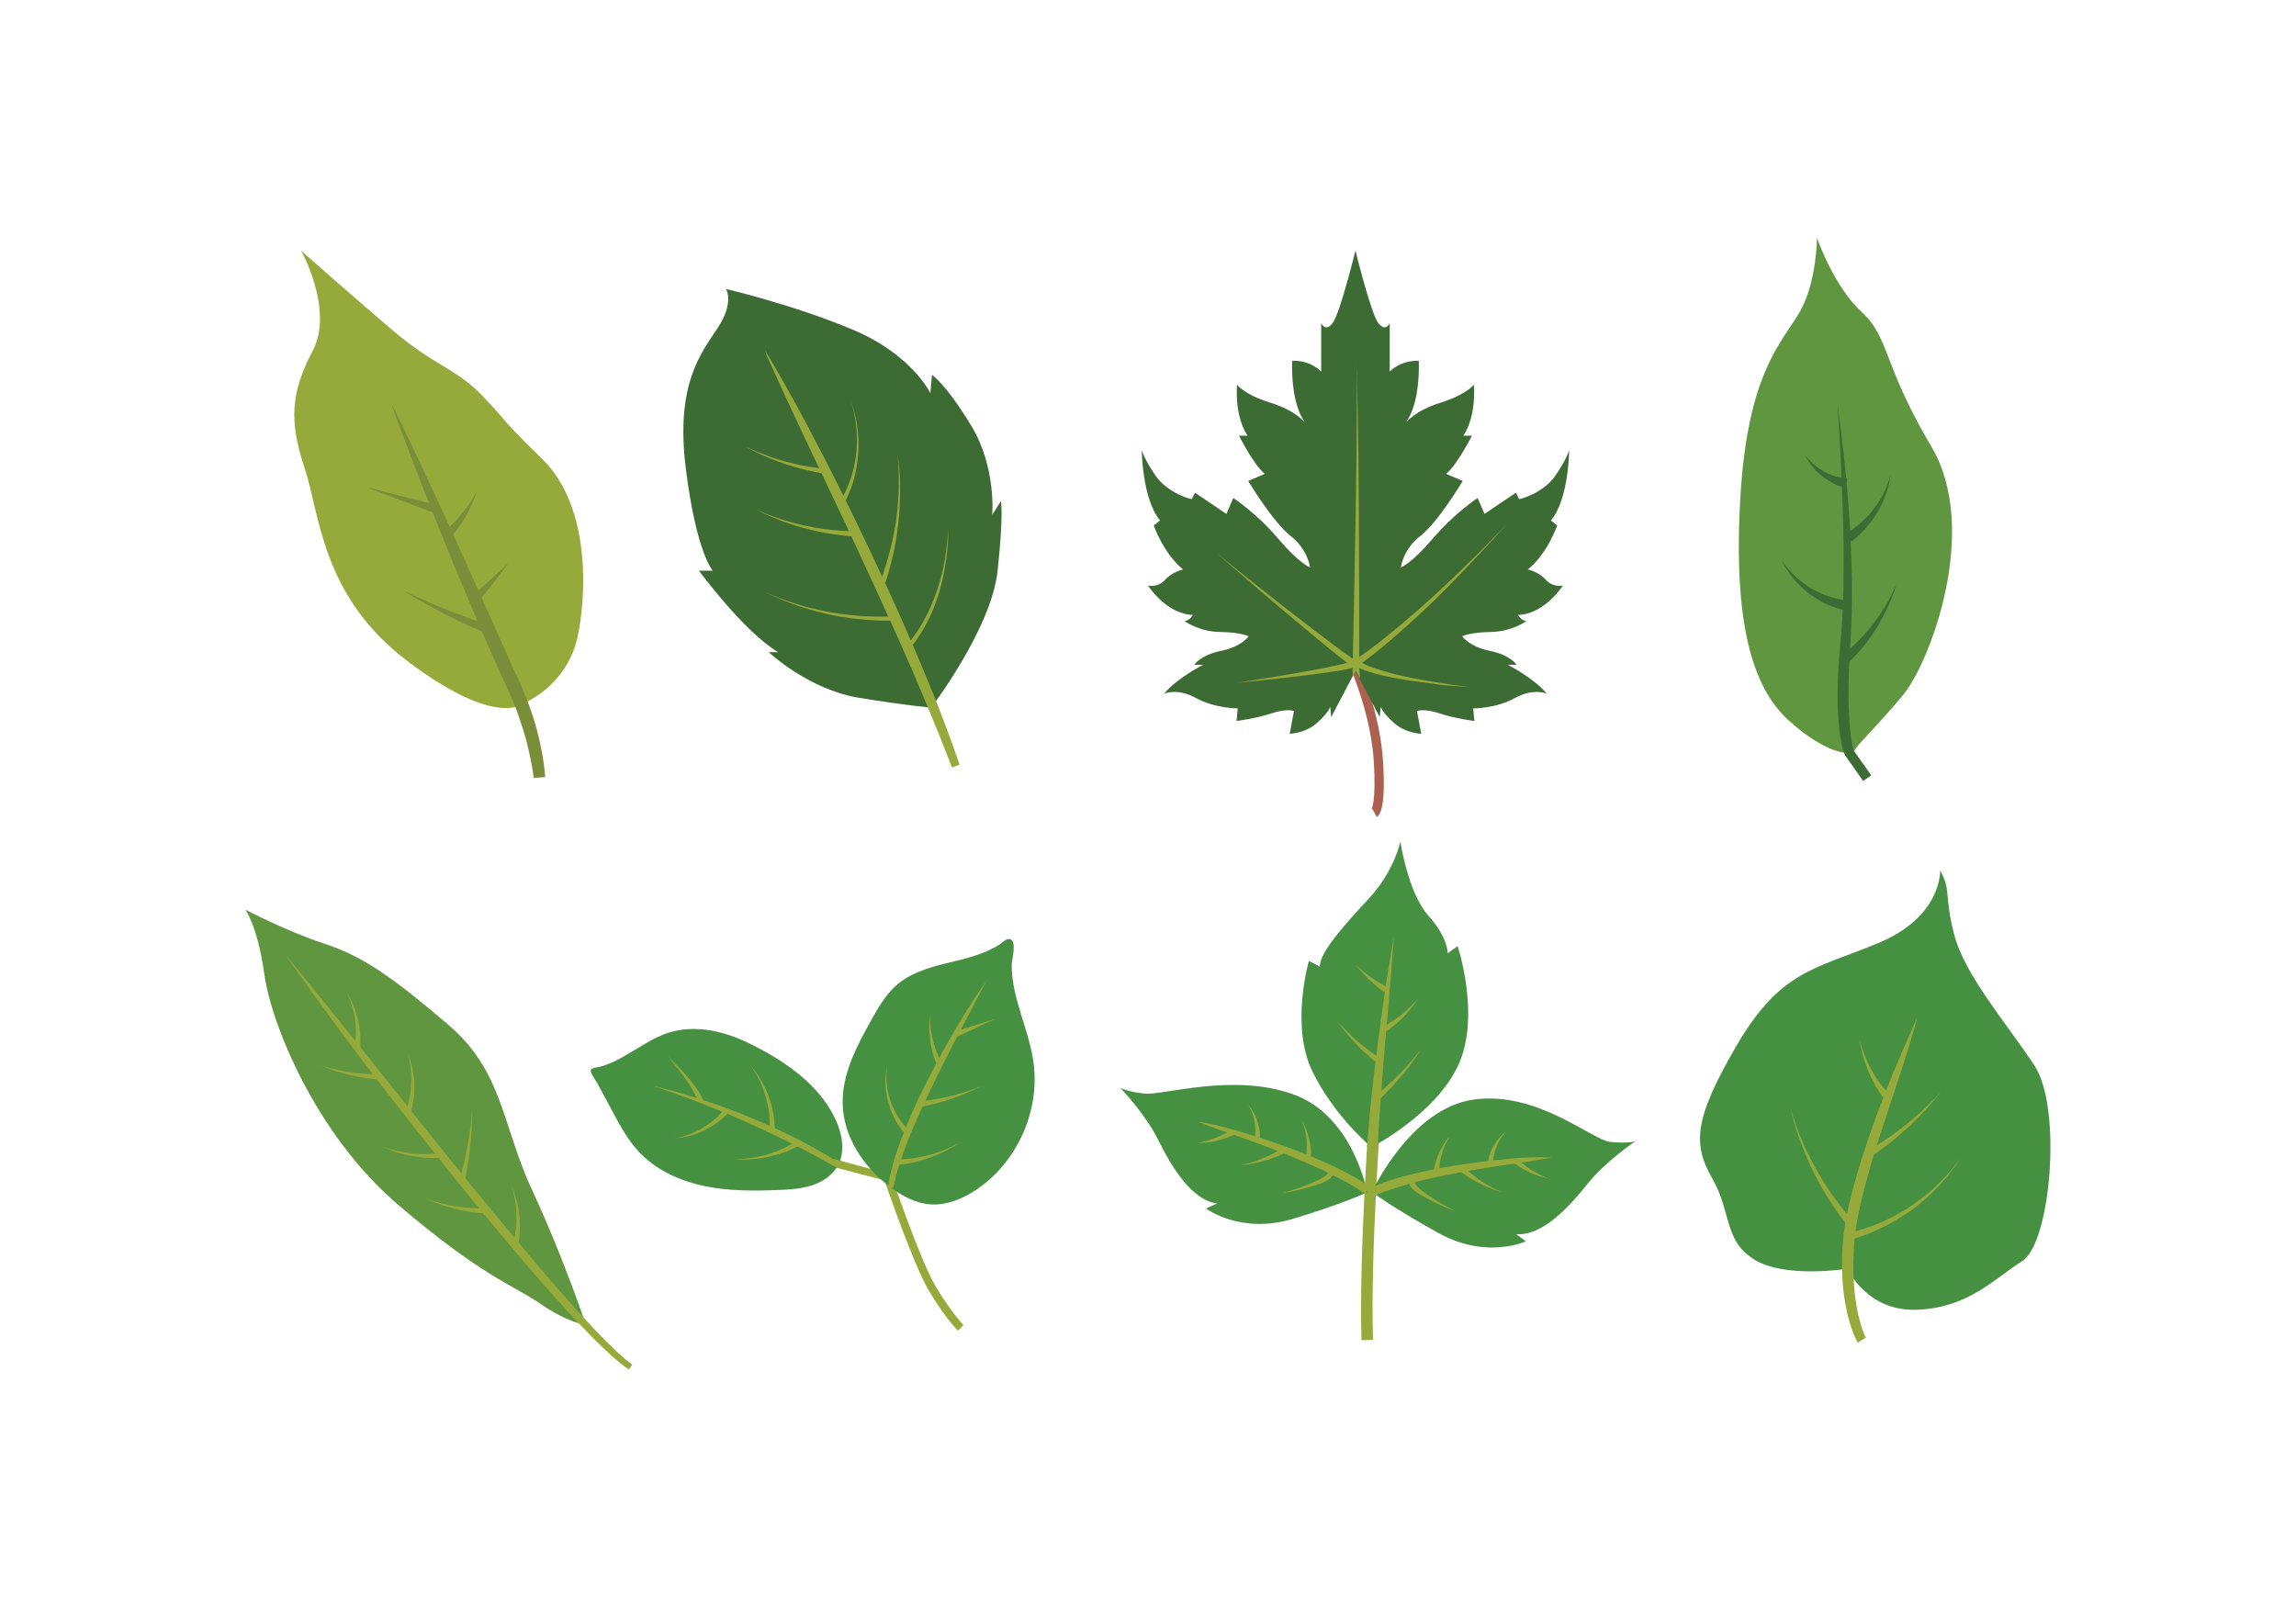 <?xml version="1.0" encoding="utf-8"?>
<!-- Generator: Adobe Illustrator 19.0.0, SVG Export Plug-In . SVG Version: 6.00 Build 0)  -->
<svg version="1.1" id="Layer_1" xmlns="http://www.w3.org/2000/svg" xmlns:xlink="http://www.w3.org/1999/xlink" x="0px" y="0px"
	 width="1400px" height="980px" viewBox="0 0 1400 980" enable-background="new 0 0 1400 980" xml:space="preserve">
<g id="XMLID_19_">
	<g id="XMLID_14_">
		<path id="XMLID_22_" fill="#AC6050" d="M839.5,498.2l-2.7-4.9c-0.4,0.2-0.6,0.4-0.6,0.4c0.1-0.2,3-4.4,1.5-29.3
			c-1.8-28.3-13.5-55-13.6-55.3l5.1-2.3c0.5,1.1,12.2,27.9,14.1,57.2C844.2,478.2,844.3,495.6,839.5,498.2z"/>
	</g>
	<path id="XMLID_21_" fill="#3C6C34" d="M942.6,353.6c-4.3-4.9-11-6.3-11-6.3c12-9.7,17.9-26.8,17.9-26.8l-3.8-3.1
		c11-13.2,11.1-43,11.1-43s-1.2,5.2-8.5,15.8c-7.3,10.6-22.1,14.6-22.1,14.1c0-0.5-1.9-3.8-1.9-3.8c-5.2,3.5-19.1,12.9-19.1,12.9
		l-4.2-9.7c0,0-13.9,9-27.3,24.7S854.2,346,854.2,346s1.2-11,12-19.3c10.8-8.3,25.7-33.4,25.7-33.4l-10.1-4.3
		c6.8-5.6,15.7-23.3,15.7-23.3h-5.2c8.3-12.7,6.4-31.1,6.4-31.1s-4.2,5.9-20.4,11c-15.1,4.7-20.8,11.7-21.5,12.6
		c9.7-12.2,8.3-38.2,8.3-38.2c-11.5-0.3-17.7,6.6-17.7,6.6v-29.6c0,0-2.4,5.9-7,0c-4.5-5.9-13.9-44.2-13.9-44.2s-9.4,38.3-13.9,44.2
		c-4.5,5.9-7,0-7,0v29.6c0,0-6.3-7-17.7-6.6c0,0-1.4,26,8.3,38.2c-0.7-0.9-6.4-7.9-21.5-12.6c-16.2-5-20.4-11-20.4-11
		s-1.9,18.4,6.4,31.1h-5.2c0,0,8.9,17.7,15.7,23.3l-10.1,4.3c0,0,15,25,25.7,33.4c10.8,8.4,12,19.3,12,19.3s-6.1-1.9-19.5-17.6
		c-13.4-15.7-27.3-24.7-27.3-24.7l-4.2,9.7c0,0-13.9-9.4-19.1-12.9c0,0-1.9,3.3-1.9,3.8c0,0.5-14.8-3.5-22.1-14.1
		c-7.3-10.6-8.5-15.8-8.5-15.8s0.2,29.7,11.1,43l-3.8,3.1c0,0,5.9,17,17.9,26.8c0,0-6.6,1.4-11,6.3c-4.3,4.9-10.4,3.5-10.4,3.5
		s11.1,17.4,27.3,17.9c0,0-1.6,3.3-5,3.8c0,0,8.9,6.5,21.6,6.6c12.7,0.2,17.5,2.6,17.5,2.6s-4.1,6.3-16.8,8.9
		c-12.7,2.6-16.4,8.5-16.4,8.5h5.4c0,0-16.5,8.5-23.8,17.7c0,0,7.8-3.8,19.5,2.6c11.7,6.4,25.4,6.3,25.4,6.3l-0.7,7.7
		c0,0,12.2-1.6,21.4-4.7c9.2-3.1,13.6-1.4,13.6-1.4l-2.6,13.9c0,0,9.6-0.3,16.6-6.6c7.1-6.3,8.1-9.9,8.1-9.9l0.6,6.3l14.8-28.1
		l14.8,28.1l0.6-6.3c0,0,1,3.6,8.1,9.9c7.1,6.3,16.6,6.6,16.6,6.6l-2.6-13.9c0,0,4.3-1.7,13.6,1.4c9.2,3.1,21.4,4.7,21.4,4.7
		l-0.7-7.7c0,0,13.7,0.2,25.4-6.3c11.7-6.4,19.5-2.6,19.5-2.6c-7.3-9.2-23.8-17.7-23.8-17.7h5.4c0,0-3.7-5.9-16.4-8.5
		c-12.7-2.6-16.8-8.9-16.8-8.9s4.8-2.4,17.5-2.6c12.7-0.2,21.6-6.6,21.6-6.6c-3.5-0.5-5-3.8-5-3.8c16.2-0.5,27.3-17.9,27.3-17.9
		S947,358.5,942.6,353.6z"/>
	<path id="XMLID_23_" fill="#95AA3B" d="M884.8,418.2c6.8,0.6,11.3,0.8,11.3,0.8s-4.5-0.5-11.2-1.5c-3.4-0.5-7.3-1.1-11.5-1.8
		c-4.2-0.7-8.6-1.5-13.1-2.4c-2.2-0.5-4.4-0.9-6.6-1.4c-2.2-0.5-4.3-1-6.3-1.6c-2-0.6-4-1.1-5.8-1.7c-1.8-0.6-3.6-1.1-5.1-1.7
		c-1.6-0.6-3-1.1-4.1-1.7c-0.6-0.3-1.1-0.5-1.6-0.8c-0.1-0.1-0.2-0.1-0.3-0.1c0.3-0.2,0.5-0.4,0.8-0.6c1.4-1.1,3.1-2.3,5-3.8
		c1.9-1.5,4.1-3.3,6.4-5.1c2.3-1.9,4.8-4,7.4-6.3c2.6-2.2,5.3-4.7,8.1-7.1c2.8-2.5,5.6-5.2,8.5-7.8c2.8-2.7,5.7-5.5,8.6-8.2
		c2.8-2.8,5.7-5.6,8.4-8.4c2.8-2.8,5.5-5.5,8-8.2c2.6-2.7,5.1-5.3,7.4-7.8c2.3-2.5,4.5-4.8,6.6-7c8.1-8.7,13.3-14.7,13.3-14.7
		s-5.4,5.8-13.8,14.3c-2.1,2.1-4.4,4.4-6.8,6.8c-2.4,2.4-5,4.9-7.7,7.5c-2.7,2.6-5.5,5.2-8.3,7.9c-2.8,2.7-5.8,5.4-8.7,8.1
		c-3,2.7-5.9,5.3-8.8,7.9c-3,2.5-5.8,5.1-8.7,7.5c-2.9,2.4-5.6,4.7-8.2,6.8c-2.7,2.1-5.2,4.1-7.5,6c-2.4,1.8-4.5,3.4-6.4,4.8
		c-1.9,1.5-3.7,2.6-5.1,3.6c-0.1,0.1-0.2,0.1-0.2,0.2c0-15.9,0-51.4-0.2-86.9c-0.1-23.9-0.4-47.8-0.8-65.8c-0.2-9-0.4-16.4-0.6-21.7
		c-0.1-2.6-0.3-4.7-0.3-6.1c-0.1-1.4-0.1-2.1-0.1-2.1s0,0.7,0.1,2.1c0,1.4,0.2,3.5,0.2,6.1c0.1,5.2,0.2,12.7,0.2,21.7
		c0,17.9-0.3,41.8-0.7,65.7c-0.6,36.4-1.4,72.7-1.7,88c-0.3-0.2-0.6-0.4-0.9-0.6c-2.4-1.6-5.9-4.1-10-7.2
		c-8.2-6.1-19-14.4-29.8-22.8c-10.8-8.4-21.4-16.9-29.4-23.3c-4-3.2-7.3-5.9-9.6-7.8c-1.1-1-2-1.7-2.7-2.2c-0.3-0.3-0.5-0.5-0.7-0.6
		c-0.1-0.2-0.2-0.2-0.2-0.2s0.1,0.1,0.2,0.2c0.1,0.1,0.4,0.4,0.7,0.6c0.6,0.5,1.5,1.3,2.6,2.3c2.2,2,5.5,4.8,9.3,8.1
		c7.7,6.7,18.1,15.6,28.5,24.4c10.4,8.8,20.9,17.5,28.9,24c4,3.2,7.3,5.8,9.7,7.6c-1.7,0.5-3.8,1-6.2,1.5
		c-6.7,1.5-15.8,3.2-24.9,4.8c-18.2,3.2-36.5,5.9-36.5,5.9s18.4-1.7,36.8-3.9c9.2-1.1,18.4-2.3,25.3-3.4c3.5-0.6,6.3-1.1,8.4-1.7
		c0.1,0,0.2-0.1,0.3-0.1c0,0.6,0.1,3,0.1,5.3l1.9-3.6l2.6,4.8c-0.2-2.8-0.5-5.8-0.5-6.4c0.1,0,0.1,0.1,0.2,0.1
		c0.6,0.2,1.2,0.5,1.9,0.8c1.4,0.6,2.9,1.1,4.6,1.6c1.7,0.6,3.5,1,5.4,1.5c1.9,0.5,3.9,0.9,6,1.4c2.1,0.5,4.3,0.8,6.5,1.2
		c2.2,0.4,4.5,0.7,6.7,1.1c4.5,0.7,9,1.2,13.3,1.7C877.5,417.6,881.5,418,884.8,418.2z"/>
</g>
<g id="XMLID_18_">
	<path id="XMLID_4_" fill="#95AA3B" d="M318.8,429.1c0,0,27.6-10.4,33.8-42.6c6.2-32.3,4.7-80.5-21.8-106.4
		c-26.6-25.9-19.8-21.1-36.5-38.6c-16.7-17.4-28.7-17.6-56-41c-27.3-23.4-54.7-47.6-54.7-47.6s20.3,36,7,61.2s-14.4,42.7-4.9,71.2
		s10.1,78.5,63.7,118.6S318.8,429.1,318.8,429.1z"/>
	<path id="XMLID_3_" fill="#7A8D39" d="M238.7,246.3c0,0,7,13.7,16.8,34.6c2.4,5.2,5.1,10.9,7.9,16.9c2.8,6,5.7,12.3,8.7,18.9
		c3,6.6,6,13.3,9.2,20.2c3.1,6.9,6.2,13.9,9.4,20.9c6.3,14,12.5,28,18.4,41.2c1.5,3.3,2.9,6.5,4.3,9.6c1.4,3.2,2.9,6.2,4.2,9.2
		c1.4,2.9,2.6,6.1,3.8,9.1c1.1,3,2.2,5.9,3.1,8.6c3.7,11.2,5.6,20.8,6.7,27.6c0.5,3.4,0.8,6.1,1,7.9c0.2,1.9,0.2,2.9,0.2,2.9l-7,0.5
		c0,0-0.1-0.9-0.3-2.6c-0.2-1.7-0.7-4.3-1.3-7.5c-0.6-3.2-1.5-7.1-2.6-11.6c-1.1-4.4-2.7-9.4-4.5-14.7c-0.9-2.7-1.9-5.4-3-8.2
		c-1.2-2.8-2.3-5.6-3.7-8.6c-1.4-3-2.8-6.1-4.2-9.2c-1.4-3.2-2.9-6.4-4.4-9.7c-2.9-6.6-5.8-13.4-8.9-20.4c-3-6.9-6-14-8.9-21.1
		c-3-7.1-6-14.2-8.8-21.2c-2.8-7-5.7-13.9-8.4-20.6c-2.6-6.7-5.2-13.2-7.6-19.3c-2.4-6.2-4.6-12-6.7-17.4
		C243.7,260.8,238.7,246.3,238.7,246.3z"/>
	<path id="XMLID_8_" fill="#7A8D39" d="M295.3,385.8c0,0-3.2-1.4-8.1-3.6c-4.8-2.2-11.2-5.3-17.5-8.5c-6.3-3.3-12.4-6.7-17-9.4
		c-4.5-2.7-7.5-4.6-7.5-4.6s3.1,1.6,7.9,3.8c4.8,2.2,11.2,5.1,17.7,7.7c6.5,2.6,13.1,5.1,18,6.8c4.9,1.7,8.3,2.8,8.3,2.8
		L295.3,385.8z"/>
	<polygon id="XMLID_7_" fill="#7A8D39" points="287.7,363.7 310.1,343.5 291.6,367.3 	"/>
	<path id="XMLID_9_" fill="#7A8D39" d="M270.8,324.1c0,0,0.4-0.3,1.1-0.9c0.7-0.6,1.6-1.3,2.6-2.3c2.2-2,4.9-4.8,7.4-7.9
		c2.5-3.1,4.8-6.4,6.3-8.9c1.5-2.6,2.5-4.4,2.5-4.4s-0.6,1.9-1.7,4.7c-1.1,2.8-2.8,6.5-4.8,10.1c-2,3.5-4.4,6.9-6.3,9.4
		c-0.9,1.2-1.8,2.3-2.4,2.9c-0.6,0.7-0.9,1-0.9,1L270.8,324.1z"/>
	<polygon id="XMLID_10_" fill="#7A8D39" points="266.7,313.6 223.1,297 268.3,308.6 	"/>
</g>
<g id="XMLID_2_">
	<path id="XMLID_5_" fill="#609640" d="M1107.9,145c0,0,0,26.9-10.5,45.2c-10.5,18.3-31.8,36.6-36.2,113.2
		c-4.5,76.6,7.5,115.8,29.1,135.6c21.7,19.8,38.1,22.8,40.7,18.3c2.6-4.5,13.1-13.8,29.5-33.6c16.4-19.8,47.1-100.9,17.2-151.3
		c-29.9-50.4-25.4-66.5-42.6-82.2C1118,174.5,1107.9,145,1107.9,145z"/>
	<g id="XMLID_13_">
		<path id="XMLID_17_" fill="#3C6C34" d="M1136.1,476.3l-11.2-15.9c-0.3-0.7-7.8-17.8-2.6-69.4c5.1-50.5-1.8-142.5-1.8-143.5l0,0
			c0.1,0.9,12.2,79.7,7.8,144.1c-3.2,46.5,1.2,63.9,2,66.1l10.7,15.1L1136.1,476.3z"/>
	</g>
	<g id="XMLID_15_">
		<path id="XMLID_40_" fill="#3C6C34" d="M1123,399.7c0,0,0.7-0.5,1.9-1.5c0.6-0.5,1.3-1.1,2.1-1.7c0.8-0.7,1.7-1.4,2.6-2.3
			c1-0.8,2-1.8,3-2.8c1.1-1,2.1-2.1,3.2-3.3c2.2-2.4,4.4-5,6.5-7.7c2.1-2.7,4.1-5.6,5.8-8.3c0.8-1.4,1.7-2.7,2.4-4
			c0.7-1.3,1.4-2.5,2-3.7c0.6-1.1,1.1-2.2,1.6-3.2c0.5-1,0.9-1.8,1.2-2.5c0.6-1.4,1-2.2,1-2.2s-0.3,0.8-0.7,2.3
			c-0.2,0.7-0.5,1.6-0.9,2.6c-0.3,1-0.8,2.1-1.3,3.4c-0.5,1.2-1,2.5-1.6,3.9c-0.6,1.4-1.3,2.8-2,4.3c-1.5,3-3.2,6-5,9.1
			c-1.9,3-3.9,5.9-5.8,8.6c-1,1.3-2,2.6-3,3.8c-1,1.2-1.9,2.3-2.8,3.3c-0.9,1-1.7,1.9-2.5,2.7c-0.8,0.8-1.4,1.5-2,2
			c-1.1,1.1-1.7,1.7-1.7,1.7L1123,399.7z"/>
	</g>
	<g id="XMLID_6_">
		<path id="XMLID_37_" fill="#3C6C34" d="M1126.2,372.5c0,0-0.8-0.2-2.1-0.5c-0.7-0.1-1.5-0.4-2.6-0.7c-1-0.3-2.1-0.6-3.3-1.1
			c-1.2-0.4-2.4-0.9-3.8-1.5c-1.3-0.5-2.7-1.3-4-2c-1.3-0.8-2.8-1.5-4.1-2.5c-1.4-0.9-2.7-1.9-4-2.8c-1.3-1.1-2.6-2.1-3.7-3.2
			c-1.2-1.1-2.3-2.2-3.3-3.3c-1-1.2-2-2.2-2.8-3.4c-0.9-1.1-1.7-2.1-2.3-3.2c-0.7-1-1.3-1.9-1.8-2.8c-0.5-0.8-0.9-1.6-1.2-2.2
			c-0.6-1.2-1-2-1-2s0.4,0.7,1.2,1.8c0.4,0.6,0.9,1.3,1.5,2c0.6,0.8,1.3,1.6,2.1,2.5c0.8,0.9,1.7,1.8,2.6,2.8c0.9,1,2,1.9,3.1,2.9
			c1.2,0.9,2.3,1.9,3.6,2.8c1.2,0.9,2.6,1.8,3.9,2.6c1.4,0.8,2.7,1.6,4.1,2.2c1.4,0.7,2.8,1.3,4.1,1.8c1.4,0.5,2.7,1,3.9,1.4
			c1.3,0.4,2.5,0.7,3.6,1c1.1,0.3,2.1,0.5,3,0.6c0.9,0.2,1.7,0.3,2.4,0.4c1.4,0.2,2.2,0.3,2.2,0.3L1126.2,372.5z"/>
	</g>
	<g id="XMLID_11_">
		<path id="XMLID_34_" fill="#3C6C34" d="M1125.8,325.2c0,0,0.6-0.4,1.7-1.1c0.6-0.3,1.2-0.7,1.9-1.2c0.7-0.5,1.5-1,2.3-1.7
			c0.9-0.6,1.7-1.4,2.7-2.2c0.9-0.8,1.9-1.7,2.8-2.6c0.9-1,1.9-1.9,2.8-3c1-1,1.8-2.2,2.7-3.3c0.8-1.2,1.7-2.3,2.5-3.5
			c0.8-1.2,1.5-2.4,2.2-3.6c0.6-1.2,1.3-2.4,1.8-3.5c0.5-1.1,1-2.2,1.4-3.3c0.4-1,0.8-2,1-2.8c0.3-0.8,0.5-1.6,0.7-2.2
			c0.3-1.2,0.5-2,0.5-2s-0.1,0.7-0.3,2c-0.1,0.6-0.2,1.4-0.4,2.3c-0.2,0.9-0.4,1.9-0.7,3c-0.3,1.1-0.6,2.3-1,3.5
			c-0.4,1.2-0.9,2.5-1.4,3.8c-0.6,1.3-1.1,2.7-1.8,4c-0.6,1.4-1.4,2.7-2.1,4c-0.8,1.3-1.6,2.6-2.4,3.8c-0.8,1.3-1.7,2.4-2.6,3.6
			c-0.9,1.1-1.8,2.2-2.7,3.2c-0.9,1-1.7,1.9-2.6,2.7c-0.8,0.8-1.6,1.5-2.3,2.2c-0.7,0.7-1.4,1.2-1.9,1.6c-1,0.8-1.6,1.3-1.6,1.3
			L1125.8,325.2z"/>
	</g>
	<g id="XMLID_12_">
		<path id="XMLID_28_" fill="#3C6C34" d="M1125.1,297.5c0,0-0.5-0.1-1.3-0.4c-0.4-0.1-1-0.3-1.6-0.5c-0.7-0.2-1.4-0.5-2.1-0.8
			c-0.7-0.3-1.5-0.7-2.3-1.1c-0.8-0.4-1.7-0.9-2.5-1.4c-1.7-1-3.4-2.2-5-3.5c-1.6-1.3-3.1-2.8-4.3-4.2c-0.6-0.7-1.2-1.4-1.7-2.1
			c-0.5-0.7-1-1.4-1.4-2c-0.8-1.3-1.4-2.4-1.8-3.1c-0.4-0.8-0.6-1.2-0.6-1.2s0.3,0.4,0.8,1.1c0.5,0.7,1.3,1.6,2.4,2.7
			c0.5,0.5,1.1,1.1,1.7,1.7c0.6,0.6,1.3,1.1,2,1.7c1.4,1.1,3.1,2.2,4.7,3.1c1.7,0.9,3.4,1.7,5.1,2.3c0.8,0.3,1.6,0.6,2.4,0.8
			c0.8,0.2,1.5,0.4,2.2,0.5c0.7,0.2,1.3,0.3,1.8,0.3c0.5,0.1,1,0.1,1.4,0.2c0.9,0.1,1.4,0.1,1.4,0.1L1125.1,297.5z"/>
	</g>
</g>
<g id="XMLID_63_">
	<path id="XMLID_53_" fill="#609640" d="M149.6,554.7c0,0,7.6,10.4,11.6,39.6c4,29.1,30.7,97.2,82,140.8
		c51.3,43.7,69.3,48.3,86.3,60c17,11.7,27.8,12.9,27.8,12.9s-13.7-41.1-32.6-81.7c-18.9-40.6-17.7-72.7-51.5-101.5
		c-33.8-28.8-51.5-41.4-75.3-49.3C174,567.7,149.6,554.7,149.6,554.7z"/>
	<path id="XMLID_57_" fill="#95AA3B" d="M173.7,581.9c0,0,0.8,1,2.4,2.8c1.5,1.9,3.8,4.6,6.6,8.1c2.8,3.5,6.3,7.7,10.3,12.6
		c3.9,4.9,8.4,10.4,13.2,16.4c4.8,6,10.1,12.5,15.6,19.4c5.5,6.9,11.3,14.2,17.3,21.7c6,7.5,12.2,15.3,18.5,23.2
		c6.3,7.9,12.8,15.9,19.2,23.9c6.5,8,12.9,15.9,19.4,23.7c6.4,7.8,12.8,15.4,18.9,22.8c6.2,7.4,12.2,14.5,17.9,21.2
		c5.7,6.7,11.3,12.9,16.4,18.7c10.2,11.5,19.1,20.7,25.6,26.8c1.6,1.6,3.1,2.8,4.4,4c1.3,1.2,2.4,2.1,3.3,2.8
		c1.9,1.4,2.8,2.2,2.8,2.2l-2,3c0,0-1.1-0.8-3.1-2.2c-1-0.7-2.2-1.7-3.5-2.8c-1.3-1.1-3-2.4-4.6-4c-6.8-6.1-15.8-15.2-26.3-26.6
		c-10.5-11.4-22.3-25-34.7-39.7c-6.2-7.4-12.6-15-19-22.8c-6.4-7.8-12.9-15.8-19.3-23.9c-12.8-16.1-25.6-32.1-37.4-47.4
		c-5.9-7.6-11.6-15-16.9-22.1c-5.3-7-10.3-13.7-14.9-20c-4.6-6.2-8.7-11.9-12.4-17c-3.6-5.1-6.8-9.5-9.4-13.2
		c-2.6-3.7-4.6-6.6-6-8.5C174.4,582.9,173.7,581.9,173.7,581.9z"/>
	<path id="XMLID_56_" fill="#95AA3B" d="M280.2,719.3c0,0,0.8-2.6,1.8-6.5c1-3.9,2.2-9.1,3.2-14.4c0.9-5.3,1.7-10.6,2.1-14.7
		c0.4-4,0.6-6.7,0.6-6.7s0,2.7-0.1,6.8c-0.1,4.1-0.4,9.5-1,14.9c-0.6,5.4-1.4,10.8-2.1,14.8c-0.7,4-1.3,6.7-1.3,6.7L280.2,719.3z"/>
	<path id="XMLID_58_" fill="#95AA3B" d="M270.2,706c0,0-0.6,0-1.7,0.1c-1,0.1-2.7,0.1-4.5,0.1c-1.9,0-4-0.1-6.3-0.3
		c-2.3-0.2-4.7-0.6-7.1-1c-2.4-0.5-4.8-1-7-1.7c-2.2-0.7-4.2-1.3-5.9-2c-1.7-0.7-3.1-1.3-4.1-1.7c-1-0.4-1.5-0.7-1.5-0.7
		s0.6,0.2,1.6,0.6c1,0.4,2.4,0.9,4.2,1.4c1.7,0.5,3.8,1,6,1.5c2.2,0.4,4.6,0.8,7,1.1c2.4,0.2,4.8,0.4,7,0.4c2.2,0,4.3-0.1,6.1-0.2
		c1.8-0.1,3.2-0.3,4.3-0.5c1-0.2,1.6-0.2,1.6-0.2L270.2,706z"/>
	<path id="XMLID_59_" fill="#95AA3B" d="M247.5,677.3c0,0,0.2-0.5,0.5-1.5c0.3-1,0.7-2.2,1.2-3.9c0.2-0.8,0.4-1.7,0.6-2.7
		c0.2-1,0.4-2,0.5-3c0.3-2.1,0.5-4.4,0.6-6.7c0-2.3-0.1-4.6-0.3-6.7c-0.1-1.1-0.2-2.1-0.4-3.1c-0.2-1-0.3-1.9-0.5-2.7
		c-0.3-1.7-0.7-3.1-1-4.1c-0.3-1-0.5-1.5-0.5-1.5s0.2,0.5,0.6,1.5c0.4,0.9,0.9,2.3,1.4,4c0.3,0.8,0.5,1.7,0.8,2.7
		c0.3,1,0.5,2,0.7,3.1c0.4,2.2,0.7,4.5,0.9,6.8c0.1,2.3,0.1,4.7,0,6.9c-0.1,1.1-0.1,2.2-0.3,3.2c-0.1,1-0.2,2-0.4,2.8
		c-0.3,1.7-0.6,3.3-0.9,4.2c-0.2,1-0.4,1.5-0.4,1.5L247.5,677.3z"/>
	<path id="XMLID_60_" fill="#95AA3B" d="M231.4,658.4c0,0-2.3-0.2-5.8-0.6c-3.5-0.4-8.1-1.2-12.6-2.3c-4.5-1.1-9-2.5-12.2-3.7
		c-3.3-1.2-5.4-2.1-5.4-2.1s2.2,0.7,5.6,1.6c3.3,0.9,7.9,1.9,12.4,2.6c4.6,0.7,9.1,1.1,12.6,1.2c3.4,0.1,5.7,0.1,5.7,0.1
		L231.4,658.4z"/>
	<path id="XMLID_61_" fill="#95AA3B" d="M216.3,638.4c0,0,0.1-0.6,0.2-1.5c0.1-1,0.3-2.3,0.4-3.9c0.1-0.8,0.1-1.7,0.1-2.6
		c0-0.9,0-1.9,0-3c-0.1-2.1-0.3-4.2-0.6-6.4c-0.4-2.2-0.8-4.3-1.4-6.3c-0.3-1-0.6-2-0.9-2.9c-0.3-0.9-0.6-1.8-0.9-2.5
		c-0.6-1.6-1.2-2.8-1.6-3.7c-0.4-0.9-0.7-1.4-0.7-1.4s0.3,0.5,0.8,1.3c0.5,0.8,1.2,2.1,1.9,3.6c0.4,0.7,0.8,1.6,1.2,2.5
		c0.4,0.9,0.8,1.8,1.2,2.8c0.7,2,1.4,4.1,2,6.3c0.5,2.2,1,4.4,1.3,6.6c0.1,1.1,0.3,2.1,0.3,3.1c0.1,1,0.1,1.9,0.1,2.8
		c0.1,1.7,0,3.2,0,4.2c0,1-0.1,1.5-0.1,1.5L216.3,638.4z"/>
	<path id="XMLID_62_" fill="#95AA3B" d="M297.6,740.1c0,0-0.6,0-1.8-0.1c-1.1-0.1-2.8-0.2-4.7-0.4c-3.9-0.4-9-1.2-14-2.5
		c-5-1.3-9.9-2.9-13.4-4.4c-1.8-0.7-3.2-1.4-4.3-1.8c-1-0.5-1.6-0.7-1.6-0.7s0.6,0.2,1.6,0.6c1,0.4,2.5,0.9,4.4,1.5
		c3.6,1.2,8.6,2.4,13.6,3.3c5,0.8,10,1.3,13.8,1.3c1.9,0.1,3.4,0,4.6,0c1.1,0,1.8,0,1.8,0L297.6,740.1z"/>
	<path id="XMLID_65_" fill="#95AA3B" d="M312.9,758.1c0,0,0.1-0.5,0.4-1.5c0.2-1,0.5-2.2,0.8-3.9c0.3-1.6,0.5-3.5,0.7-5.6
		c0.1-2.1,0.2-4.3,0.1-6.5c-0.1-2.2-0.3-4.4-0.5-6.5c-0.3-2.1-0.6-4-1-5.6c-0.4-1.6-0.8-3-1-3.9c-0.3-0.9-0.5-1.5-0.5-1.5
		s0.2,0.5,0.6,1.4c0.4,0.9,0.9,2.2,1.4,3.9c0.5,1.6,1.1,3.5,1.6,5.6c0.5,2.1,0.9,4.3,1.1,6.6c0.3,2.3,0.4,4.6,0.4,6.7
		c0,2.1,0,4.2-0.2,5.9c-0.1,1.7-0.3,3.2-0.5,4.2c-0.1,1-0.2,1.5-0.2,1.5L312.9,758.1z"/>
</g>
<g id="XMLID_77_">
	<g id="XMLID_69_">
		<path id="XMLID_80_" fill="#95AA3B" d="M584.1,811.5c-0.3-0.3-8.4-8.4-18.1-25.1c-9-15.5-24.1-59.2-26.7-66.6l-36.8-9.6l2-4.5
			l38.8,10.5l0.3,1c0.2,0.5,17.2,50.6,26.6,66.7c9.4,16.1,17.2,24,17.3,24.1L584.1,811.5z"/>
	</g>
	<g id="XMLID_76_">
		<path id="XMLID_66_" fill="#469042" d="M619.9,609.2c3.4,13,8.5,25.5,10.3,38.8c4.1,29.9-10.4,61.5-35.6,78
			c-8,5.2-17.3,9-26.8,8.5c-9-0.5-17.4-4.9-24.6-10.3c-16.5-12.2-29.2-31.1-29.4-51.7c-0.2-17.7,8.4-34.1,17-49.6
			c4.5-8.2,9.3-16.5,16.4-22.6c10.1-8.5,23.7-11.4,36.5-14.5c5.9-1.4,11.7-3.1,17.3-5.4c2.8-1.2,5.6-2.6,8.2-4.2
			c1.8-1.1,4.3-4.1,6.6-3.5c4.5,1.1,1.1,12.6,1.1,16C616.9,595.6,618.1,602.5,619.9,609.2z"/>
		<g id="XMLID_78_">
			<path id="XMLID_70_" fill="#95AA3B" d="M601.9,597.4c0,0-4.1,7.8-10.2,19.4c-3,5.8-6.6,12.6-10.4,19.9c-1.9,3.7-3.8,7.4-5.8,11.3
				c-1.9,3.9-3.9,7.7-5.8,11.7c-1.9,3.9-3.8,7.9-5.6,11.8c-0.9,1.9-1.8,3.9-2.7,5.8c-0.8,1.9-1.7,3.8-2.5,5.7
				c-1.7,3.7-3.2,7.4-4.6,10.9c-1.5,3.5-2.6,6.8-3.7,9.9c-0.5,1.5-1.2,3-1.6,4.4c-0.4,1.4-0.8,2.8-1.2,4c-0.4,1.3-0.8,2.4-1.1,3.5
				c-0.4,1.1-0.5,2.1-0.7,3c-0.9,3.7-1.3,5.8-1.3,5.8l-3.3-0.5c0,0,0.4-2.2,1.1-6c0.2-1,0.3-2,0.7-3.2c0.3-1.1,0.6-2.4,1-3.7
				c0.4-1.3,0.7-2.7,1.1-4.2c0.4-1.5,1-3,1.5-4.5c1.1-3.1,2.2-6.6,3.7-10.1c1.4-3.5,2.8-7.3,4.5-11c0.8-1.9,1.7-3.8,2.5-5.8
				c0.9-1.9,1.8-3.9,2.7-5.8c1.8-3.9,3.8-7.9,5.8-11.8c2-3.9,4.1-7.8,6.1-11.6c2-3.8,4.1-7.5,6.1-11.1c2.1-3.6,4.1-7,6-10.3
				c2-3.2,3.8-6.3,5.6-9.1c3.5-5.6,6.5-10.2,8.7-13.3c1.1-1.6,1.9-2.8,2.5-3.7C601.6,597.9,601.9,597.4,601.9,597.4z"/>
			<path id="XMLID_68_" fill="#95AA3B" d="M547.8,707.1c0,0,0.6,0,1.7-0.1c1.1-0.1,2.6-0.1,4.4-0.3c3.6-0.4,8.5-1.2,13.2-2.5
				c4.7-1.3,9.4-3.1,12.7-4.7c1.7-0.8,3.1-1.5,4-2c1-0.5,1.5-0.8,1.5-0.8s-0.5,0.3-1.4,0.9c-0.9,0.6-2.2,1.4-3.8,2.3
				c-3.2,1.9-7.7,4.1-12.4,5.8c-4.7,1.7-9.6,3-13.3,3.7c-1.8,0.4-3.5,0.6-4.5,0.7c-1.1,0.1-1.7,0.2-1.7,0.2L547.8,707.1z"/>
			<path id="XMLID_71_" fill="#95AA3B" d="M552,691.7c0,0-0.4-0.5-1.2-1.5c-0.4-0.4-0.9-1.1-1.4-1.8c-0.5-0.7-1.1-1.5-1.7-2.4
				c-0.6-0.9-1.2-1.9-1.8-3c-0.6-1.1-1.1-2.3-1.7-3.5c-0.5-1.2-1.1-2.5-1.5-3.8c-0.5-1.3-0.8-2.7-1.2-4c-0.3-1.4-0.7-2.8-0.9-4.1
				c-0.3-1.4-0.4-2.7-0.5-4c-0.1-1.3-0.2-2.6-0.2-3.8c0-1.2,0-2.3,0.1-3.4c0.1-1,0.2-2,0.3-2.8c0.1-0.8,0.2-1.6,0.3-2.2
				c0.2-1.2,0.4-1.9,0.4-1.9s-0.1,0.7-0.2,1.9c-0.1,0.6-0.1,1.3-0.2,2.2c-0.1,0.8-0.1,1.8-0.1,2.8c0,1,0,2.2,0.1,3.3
				c0.1,1.2,0.3,2.4,0.4,3.7c0.2,1.3,0.4,2.6,0.8,3.9c0.3,1.3,0.7,2.6,1.1,3.9c0.5,1.3,0.9,2.6,1.5,3.8c0.5,1.2,1.1,2.4,1.7,3.5
				c0.6,1.1,1.2,2.2,1.9,3.2c0.6,1,1.2,1.9,1.9,2.7c0.6,0.8,1.2,1.5,1.7,2.1c0.5,0.6,1,1.1,1.4,1.6c0.8,0.9,1.3,1.4,1.3,1.4
				L552,691.7z"/>
			<path id="XMLID_72_" fill="#95AA3B" d="M561.6,671.5c0,0,2.4-0.2,5.9-0.7c3.5-0.5,8.2-1.4,12.8-2.5c4.6-1.2,9.2-2.6,12.5-3.8
				c3.4-1.2,5.6-2.1,5.6-2.1s-2.1,1.1-5.4,2.6c-3.3,1.5-7.7,3.4-12.3,4.9c-4.6,1.6-9.2,2.9-12.8,3.7c-3.6,0.8-5.9,1.3-5.9,1.3
				L561.6,671.5z"/>
			<path id="XMLID_73_" fill="#95AA3B" d="M571.5,650.3c0,0-0.2-0.5-0.5-1.3c-0.3-0.8-0.8-2.1-1.3-3.6c-1-3-2-7-2.5-11.1
				c-0.6-4.1-0.7-8.2-0.5-11.3c0.1-1.5,0.2-2.8,0.2-3.7c0.1-0.9,0.1-1.4,0.1-1.4s0,0.5,0,1.4c0,0.9,0,2.2,0.1,3.7
				c0.2,3,0.7,7.1,1.7,11c0.9,3.9,2.3,7.7,3.5,10.4c0.6,1.4,1.1,2.4,1.5,3.3c0.4,0.8,0.6,1.2,0.6,1.2L571.5,650.3z"/>
			<polygon id="XMLID_74_" fill="#95AA3B" points="582.8,628.9 606.7,621.4 584,632 			"/>
		</g>
	</g>
	<g id="XMLID_64_">
		<path id="XMLID_67_" fill="#469042" d="M408.6,629.5c9.5-2.8,19.8-2.5,29.5-0.1c9.7,2.3,18.8,6.6,27.5,11.4
			c18.3,10.1,35.8,23.7,44.3,42.8c3.8,8.6,5.5,19,1,27.2c-3.3,6-9.4,10-15.9,12.1c-6.5,2.1-13.4,2.5-20.2,2.8
			c-15.3,0.6-30.8,0.7-45.7-2.5c-15-3.2-29.6-9.9-39.9-21.2c-6.6-7.2-11.3-15.9-15.9-24.5c-3-5.6-6-11.2-9-16.8
			c-0.8-1.5-4.5-6.4-4.1-8c0.5-1.8,4.4-1.7,5.9-2.2c9.7-2.7,18.1-8.7,26.8-13.7C397.9,633.8,403.1,631.1,408.6,629.5z"/>
		<path id="XMLID_81_" fill="#95AA3B" d="M510.1,712.1c0,0-1.6-1-4.5-2.6c-2.9-1.7-7.1-3.9-12.1-6.6c-5-2.7-11-5.7-17.4-8.8
			c-3.2-1.6-6.5-3.2-10-4.8c-3.4-1.6-6.9-3.1-10.4-4.7c-3.5-1.6-7-3.1-10.4-4.6c-3.5-1.4-6.9-2.8-10.2-4.2c-3.3-1.3-6.6-2.6-9.6-3.8
			c-3-1.2-6-2.2-8.7-3.2c-2.7-1-5.1-2-7.4-2.7c-2.2-0.8-4.1-1.4-5.7-2c-3.2-1.1-5-1.8-5-1.8s1.9,0.5,5.1,1.3
			c1.6,0.4,3.6,0.9,5.9,1.5c2.3,0.6,4.8,1.4,7.5,2.2c2.8,0.8,5.8,1.7,8.9,2.7c3.1,1,6.5,2.1,9.9,3.3c3.4,1.2,6.9,2.5,10.4,3.8
			c3.5,1.4,7.1,2.7,10.7,4.2c3.6,1.5,7.1,2.9,10.5,4.5c3.5,1.5,6.9,3.1,10.1,4.6c3.3,1.5,6.4,3.1,9.3,4.6c2.9,1.5,5.7,3,8.2,4.4
			c2.5,1.4,4.9,2.7,6.9,3.9c2,1.2,3.8,2.2,5.2,3.1c1.4,0.9,2.7,0.5,3.5,1c0.8,0.5,1.4,0.3,1.4,0.3
			C512.4,709.8,511.3,711.3,510.1,712.1z"/>
		<path id="XMLID_75_" fill="#95AA3B" d="M486.8,698.8c0,0-0.6,0.3-1.5,0.8c-1,0.5-2.5,1.2-4.3,2c-0.9,0.4-1.9,0.8-2.9,1.1
			c-1,0.4-2.1,0.7-3.3,1.1c-2.3,0.7-4.8,1.3-7.3,1.9c-2.5,0.5-5,0.8-7.4,1.1c-1.2,0.1-2.3,0.2-3.4,0.2c-1.1,0-2.1,0.1-3.1,0.1
			c-1.9,0-3.5-0.1-4.6-0.2c-1.1-0.1-1.7-0.1-1.7-0.1s0.6,0,1.7,0c1.1,0,2.7,0,4.6-0.2c0.9-0.1,2-0.2,3-0.3c1.1-0.1,2.2-0.3,3.4-0.5
			c2.3-0.4,4.8-1,7.2-1.6c2.4-0.7,4.7-1.5,6.9-2.4c1.1-0.5,2.1-0.9,3.1-1.3c1-0.5,1.9-0.9,2.7-1.3c1.7-0.9,2.9-1.6,3.9-2.2
			c0.9-0.6,1.5-0.9,1.5-0.9L486.8,698.8z"/>
		<path id="XMLID_82_" fill="#95AA3B" d="M469.2,689.2c0,0,0-0.7,0.1-1.9c0-0.6,0-1.3,0-2.1c0-0.8,0-1.7-0.1-2.7
			c0-1-0.1-2.1-0.2-3.2c-0.1-1.1-0.3-2.3-0.5-3.6c-0.4-2.5-1-5.1-1.8-7.6c-0.8-2.5-1.7-5.1-2.7-7.4c-0.5-1.1-1-2.2-1.6-3.3
			c-0.5-1-1.1-2-1.6-2.8c-1-1.7-2-3.1-2.7-4.1c-0.7-1-1.1-1.5-1.1-1.5s0.4,0.5,1.2,1.4c0.8,0.9,1.8,2.2,3,3.9
			c0.6,0.8,1.2,1.8,1.8,2.7c0.6,1,1.2,2.1,1.9,3.2c1.2,2.3,2.4,4.7,3.4,7.3c1,2.6,1.8,5.2,2.4,7.7c0.3,1.3,0.6,2.5,0.8,3.6
			c0.2,1.2,0.4,2.3,0.5,3.3c0.3,2,0.4,3.9,0.4,5c0,1.2,0.1,1.9,0.1,1.9L469.2,689.2z"/>
		<path id="XMLID_83_" fill="#95AA3B" d="M443.7,679.1c0,0-0.4,0.4-1.1,1.1c-0.7,0.7-1.9,1.7-3.2,2.8c-0.7,0.6-1.4,1.1-2.3,1.7
			c-0.8,0.6-1.7,1.2-2.6,1.8c-1.9,1.2-3.9,2.3-6,3.3c-2.1,1-4.3,1.8-6.3,2.4c-1,0.3-2,0.6-3,0.8c-1,0.2-1.9,0.4-2.7,0.6
			c-1.7,0.3-3.1,0.5-4.1,0.6c-1,0.1-1.6,0.2-1.6,0.2s0.6-0.1,1.5-0.3c1-0.2,2.4-0.5,4-1c0.8-0.2,1.7-0.5,2.6-0.8
			c0.9-0.3,1.9-0.7,2.9-1.1c2-0.8,4-1.8,5.9-2.9c1.9-1.1,3.8-2.4,5.5-3.6c0.8-0.7,1.6-1.3,2.3-1.9c0.7-0.6,1.4-1.2,2-1.8
			c1.2-1.2,2.1-2.1,2.8-2.9c0.7-0.8,1-1.2,1-1.2L443.7,679.1z"/>
		<path id="XMLID_84_" fill="#95AA3B" d="M425.7,672.2c0,0-0.2-0.5-0.5-1.4c-0.3-0.9-0.8-2-1.5-3.4c-1.3-2.8-3.5-6.5-6-9.9
			c-2.5-3.5-5.2-6.8-7.2-9.3c-2-2.5-3.4-4.2-3.4-4.2s1.5,1.5,3.8,3.8c2.3,2.3,5.3,5.4,8.1,8.6c2.8,3.3,5.5,6.8,7.2,9.6
			c0.9,1.4,1.5,2.7,1.9,3.6c0.4,0.9,0.6,1.3,0.6,1.3L425.7,672.2z"/>
	</g>
</g>
<g id="XMLID_101_">
	<g id="XMLID_90_">
		<path id="XMLID_91_" fill="#95AA3B" d="M830.2,817.3c-1.7-53.4,5.1-144.1,5.2-145l7,0.5c-0.1,0.9-6.9,91.3-5.2,144.3L830.2,817.3z
			"/>
	</g>
	<g id="XMLID_79_">
		<path id="XMLID_86_" fill="#469042" d="M853.9,513.2c0,0-3.6,17.7-18.8,34.3c-15.3,16.5-30.7,33.5-30.3,42l-6.7-3.5
			c0,0-11.5,39.7,2.2,67.5c13.6,27.8,36,46.1,36,46.1s38.8-19.8,52.8-49.8c14-30-0.3-72.8-0.3-72.8l-6.1,4.3c0,0,0.5-9.2-11.9-23.1
			C858.4,544.1,853.9,513.2,853.9,513.2z"/>
		<path id="XMLID_87_" fill="#469042" d="M833.6,727.1c0,0-8.2-46.6-45.2-59.8c-36.9-13.2-79.2,0.9-90.7-0.4
			c-11.5-1.3-14.8-3.7-14.8-3.7s15.2,15.6,23.3,31.9c8.1,16.3,20.3,36.8,35.9,38.8l-6.7,3.1c0,0,20.9,15.8,52.6,6.4
			C819.9,733.8,833.6,727.1,833.6,727.1z"/>
		<path id="XMLID_88_" fill="#469042" d="M836.6,726.9c0,0,23.4-51.2,62.3-56.4c38.9-5.2,71.7,24.8,83.2,25.9
			c11.5,1.1,15.2-0.5,15.2-0.5s-18.1,12-29.5,26.3c-11.3,14.2-27.6,31.7-43.3,30.4l5.9,4.4c0,0-23.8,11.1-52.8-4.8
			C848.7,736.3,836.6,726.9,836.6,726.9z"/>
	</g>
	<path id="XMLID_99_" fill="#95AA3B" d="M833.6,699.5c0,0,0.1-2,0.4-5.5c0.2-3.5,0.7-8.6,1.2-14.6c0.6-6,1.3-13.1,2.2-20.6
		c0.8-7.5,1.8-15.5,2.9-23.5c1.1-8,2.1-16,3.1-23.5c1.1-7.5,2.1-14.5,3.1-20.4c1.9-12,3.4-19.9,3.4-19.9s-0.5,8.1-1.5,20.1
		c-0.5,6-1.1,13.1-1.7,20.6c-0.7,7.5-1.4,15.6-2.1,23.6c-0.6,8-1.3,16.1-1.9,23.6c-0.6,7.5-1.1,14.5-1.5,20.6
		c-0.2,3-0.4,5.7-0.5,8.2c-0.2,2.4-0.3,4.6-0.3,6.3c-0.2,3.5-0.2,5.5-0.2,5.5L833.6,699.5z"/>
	<path id="XMLID_98_" fill="#95AA3B" d="M837.4,669.1c0,0,2.1-1.6,5.1-4.1c3-2.5,6.9-6,10.5-9.7c3.7-3.7,7.1-7.6,9.6-10.7
		c2.5-3,4.1-5.1,4.1-5.1s-1.4,2.2-3.6,5.5c-2.2,3.2-5.4,7.5-8.8,11.5c-3.4,4-7,7.9-9.8,10.7c-2.8,2.8-4.8,4.6-4.8,4.6L837.4,669.1z"
		/>
	<path id="XMLID_89_" fill="#95AA3B" d="M839.4,648.1c0,0-1.7-1.4-4.3-3.6c-2.5-2.2-5.8-5.2-8.8-8.5c-3.1-3.2-5.9-6.6-7.9-9.3
		c-2-2.6-3.3-4.4-3.3-4.4s1.4,1.7,3.7,4.1c2.3,2.4,5.4,5.5,8.7,8.4c3.3,2.9,6.8,5.5,9.5,7.4c2.7,1.9,4.5,3.1,4.5,3.1L839.4,648.1z"
		/>
	<path id="XMLID_100_" fill="#95AA3B" d="M841.6,626.9c0,0,0.4-0.2,1.2-0.6c0.8-0.4,1.7-0.9,3-1.6c2.4-1.4,5.6-3.4,8.5-5.7
		c2.9-2.3,5.7-5,7.6-7.1c1.9-2.1,3.1-3.6,3.1-3.6s-1,1.6-2.6,4c-1.7,2.3-4.1,5.3-6.8,8.1c-2.7,2.7-5.7,5.2-8.1,6.9
		c-1.2,0.9-2.2,1.6-2.9,2c-0.7,0.4-1.1,0.7-1.1,0.7L841.6,626.9z"/>
	<path id="XMLID_97_" fill="#95AA3B" d="M844.1,605c0,0-1.2-0.9-3.1-2.3c-1.8-1.4-4.2-3.4-6.3-5.5c-2.2-2.1-4.2-4.4-5.7-6.1
		c-1.5-1.7-2.4-2.9-2.4-2.9s1.1,1.1,2.8,2.6c1.7,1.5,4,3.4,6.4,5.1c2.4,1.7,4.9,3.3,6.9,4.4c1.9,1.1,3.3,1.8,3.3,1.8L844.1,605z"/>
	<g id="XMLID_122_">
		<path id="XMLID_104_" fill="#95AA3B" d="M946.4,705.9c0,0-6.9,1.3-17.3,2.9c-5.2,0.8-11.2,1.7-17.7,2.6c-6.5,1-13.4,2.1-20.2,3.4
			c-3.4,0.6-6.8,1.4-10.2,2c-3.4,0.6-6.6,1.4-9.8,2.1c-3.2,0.7-6.2,1.5-9.1,2.3c-2.9,0.7-5.6,1.6-8.1,2.3c-2.5,0.7-4.7,1.5-6.7,2.2
			c-1,0.3-1.9,0.6-2.8,0.9c-0.8,0.3-1.6,0.6-2.3,0.9c-2.8,1.1-4.4,1.7-4.4,1.7l-2.1-4.8c0,0,1.7-0.7,4.6-1.9c0.7-0.3,1.5-0.6,2.4-1
			c0.9-0.3,1.9-0.6,2.9-1c2.1-0.6,4.4-1.5,6.9-2.2c2.6-0.7,5.3-1.5,8.3-2.2c3-0.7,6.1-1.5,9.3-2.1c3.2-0.6,6.6-1.4,10-2
			c3.4-0.6,6.9-1.2,10.4-1.7c7-1.1,13.9-1.9,20.5-2.7c6.5-0.7,12.7-1.3,17.9-1.6C939.3,705.5,946.4,705.9,946.4,705.9z"/>
		<path id="XMLID_93_" fill="#95AA3B" d="M862.3,720.2c0,0,0,0.1,0.1,0.4c0.1,0.3,0.1,0.4,0.3,0.8c0.3,0.7,0.9,1.6,1.9,2.6
			c1,1,2.4,2.1,3.9,3.2c1.6,1.1,3.2,2.3,5,3.4c6.8,4.6,14.3,8.2,14.3,8.2s-7.8-2.8-15.2-6.7c-1.9-1-3.7-2-5.4-2.9
			c-1.7-1-3.3-1.9-4.6-3c-1.3-1.1-2.3-2.2-2.8-3.2c-0.3-0.4-0.5-1-0.6-1.1c-0.1-0.2-0.1-0.3-0.1-0.3L862.3,720.2z"/>
		<path id="XMLID_108_" fill="#95AA3B" d="M874,716c0,0,0.1-0.4,0.1-1.1c0.1-0.7,0.3-1.8,0.5-3c0.5-2.4,1.4-5.6,2.8-8.6
			c1.3-3,3-5.8,4.4-7.7c0.7-1,1.3-1.8,1.8-2.3c0.5-0.5,0.7-0.8,0.7-0.8s-0.9,1.3-2,3.4c-1.1,2.1-2.4,5-3.2,8.1
			c-0.9,3-1.3,6.1-1.5,8.4c-0.1,1.2-0.1,2.1-0.1,2.8c0,0.7,0,1.1,0,1.1L874,716z"/>
		<path id="XMLID_109_" fill="#95AA3B" d="M891.9,711c0,0,0.3,0.3,0.9,0.9c0.6,0.6,1.4,1.3,2.4,2.2c2,1.8,4.9,4,7.9,6.1
			c3,2,6.2,3.8,8.7,5c2.5,1.2,4.2,1.9,4.2,1.9s-1.8-0.5-4.4-1.4c-2.6-0.9-6.1-2.3-9.4-4c-3.3-1.7-6.5-3.6-8.8-5.2
			c-1.2-0.8-2.1-1.5-2.8-2c-0.6-0.5-1-0.8-1-0.8L891.9,711z"/>
		<path id="XMLID_110_" fill="#95AA3B" d="M907,710.5c0,0,0.1-0.4,0.1-1c0.1-0.6,0.3-1.7,0.5-2.8c0.5-2.3,1.6-5.2,3.1-7.8
			c1.5-2.6,3.4-5,5-6.6c0.8-0.8,1.5-1.4,2-1.8c0.5-0.4,0.8-0.6,0.8-0.6s-0.2,0.3-0.7,0.8c-0.4,0.5-1,1.2-1.7,2.1
			c-1.3,1.7-2.8,4.3-3.8,7c-1,2.7-1.6,5.5-1.7,7.6c-0.1,1.1-0.1,1.8-0.1,2.5c0,0.6,0,1,0,1L907,710.5z"/>
		<path id="XMLID_111_" fill="#95AA3B" d="M925.3,706.7c0,0,0.3,0.3,0.7,0.7c0.5,0.4,1.1,1,1.9,1.7c1.6,1.4,3.8,3.1,6.2,4.6
			c2.4,1.5,4.9,2.8,6.9,3.7c2,0.9,3.3,1.3,3.3,1.3s-1.4-0.3-3.5-0.8c-2.1-0.6-4.9-1.5-7.5-2.7c-2.7-1.2-5.3-2.6-7.1-3.8
			c-0.9-0.6-1.7-1.2-2.2-1.5c-0.5-0.4-0.8-0.6-0.8-0.6L925.3,706.7z"/>
	</g>
	<g id="XMLID_126_">
		<path id="XMLID_152_" fill="#95AA3B" d="M730.4,684c0,0,7,1,17.2,3.7c5.1,1.3,11,3.1,17.3,5.1c6.3,2,13,4.2,19.6,6.6
			c3.3,1.2,6.6,2.4,9.8,3.7c3.2,1.2,6.4,2.6,9.4,3.9c3.1,1.3,5.9,2.7,8.7,3.9c2.8,1.2,5.3,2.6,7.7,3.8c2.4,1.2,4.5,2.5,6.4,3.5
			c0.9,0.5,1.8,1,2.6,1.5c0.8,0.5,1.5,1,2.2,1.4c2.6,1.7,4.1,2.7,4.1,2.7l-3,4.3c0,0-1.4-0.9-3.9-2.6c-0.6-0.4-1.3-0.9-2.1-1.4
			c-0.8-0.5-1.6-0.9-2.5-1.5c-1.8-1-3.8-2.3-6.2-3.4c-2.3-1.2-4.8-2.5-7.5-3.8c-2.7-1.3-5.5-2.7-8.5-4c-3-1.3-6-2.7-9.2-4
			c-3.2-1.3-6.4-2.7-9.6-4c-6.5-2.6-13-5.1-19.2-7.3c-6.2-2.2-11.9-4.3-16.9-6C736.9,686.7,730.4,684,730.4,684z"/>
		<path id="XMLID_149_" fill="#95AA3B" d="M813.1,716.3c0,0-0.1,0.1-0.2,0.3c-0.1,0.1-0.5,0.6-0.8,1c-0.7,0.8-1.9,1.8-3.4,2.6
			c-1.5,0.8-3.3,1.4-5.1,2.1c-1.9,0.6-3.9,1.3-5.9,1.8c-8,2.4-16.2,3.6-16.2,3.6s8-2.1,15.7-5.2c1.9-0.8,3.8-1.6,5.5-2.4
			c1.8-0.8,3.3-1.6,4.5-2.4c1.2-0.8,1.9-1.6,2.4-2.2c0.2-0.3,0.3-0.4,0.4-0.7c0.1-0.2,0.2-0.3,0.2-0.3L813.1,716.3z"/>
		<path id="XMLID_146_" fill="#95AA3B" d="M795.9,707.7c0,0,0.1-0.4,0.2-1.1c0.1-0.7,0.3-1.6,0.4-2.7c0.3-2.3,0.4-5.4,0.2-8.6
			c-0.3-3.1-0.9-6.2-1.6-8.5c-0.7-2.3-1.3-3.8-1.3-3.8s0.2,0.4,0.5,1c0.3,0.6,0.8,1.5,1.3,2.6c1,2.2,2.1,5.3,2.8,8.5
			c0.7,3.2,1,6.5,1,9c0,1.2,0,2.3-0.1,3c0,0.7-0.1,1.1-0.1,1.1L795.9,707.7z"/>
		<path id="XMLID_143_" fill="#95AA3B" d="M784.5,702.7c0,0-0.4,0.2-1.1,0.5c-0.7,0.3-1.8,0.9-3.1,1.4c-2.6,1.1-6.1,2.4-9.7,3.4
			c-3.6,1-7.2,1.7-10,2.1c-2.7,0.4-4.6,0.5-4.6,0.5s1.8-0.3,4.5-1c2.7-0.7,6.2-1.8,9.5-3.2c3.4-1.4,6.6-3,8.9-4.4
			c1.2-0.7,2.1-1.2,2.8-1.7c0.7-0.4,1.1-0.7,1.1-0.7L784.5,702.7z"/>
		<path id="XMLID_140_" fill="#95AA3B" d="M764.7,695.8c0,0,0.1-0.4,0.2-1c0.1-0.7,0.3-1.4,0.4-2.5c0.2-2.1,0.2-4.9-0.2-7.8
			c-0.5-2.8-1.4-5.6-2.4-7.6c-0.5-1-0.9-1.8-1.2-2.4c-0.3-0.6-0.5-0.9-0.5-0.9s0.2,0.3,0.6,0.8c0.4,0.5,1,1.2,1.6,2.2
			c1.3,1.8,2.6,4.5,3.6,7.4c0.9,2.9,1.4,5.9,1.5,8.3c0.1,1.1,0,2.2,0,2.8c0,0.6-0.1,1-0.1,1L764.7,695.8z"/>
		<path id="XMLID_127_" fill="#95AA3B" d="M752.6,692c0,0-0.3,0.1-0.9,0.4c-0.6,0.2-1.5,0.6-2.5,1c-2.1,0.8-4.9,1.7-7.7,2.4
			c-2.9,0.6-5.7,1-7.9,1.1c-2.2,0.1-3.6,0.1-3.6,0.1s1.4-0.2,3.5-0.7c2.1-0.5,4.8-1.3,7.5-2.3c2.6-1,5.2-2.3,7-3.3
			c0.9-0.5,1.6-1,2.2-1.3c0.5-0.3,0.8-0.5,0.8-0.5L752.6,692z"/>
	</g>
</g>
<g id="XMLID_52_">
	<path id="XMLID_26_" fill="#3C6C34" d="M442.6,176.2c0,0,5.5,7.9-5,23.8c-10.4,15.9-25.8,34.3-19.4,85.9
		c6.5,51.6,16.4,62.1,16.4,62.1h-8.4c0,0,26.8,36.7,48.2,49.7h-5.7c0,0,24.3,22.8,54.9,27.8c30.5,5,44.2,6,44.2,6
		s36.7-47.9,40.5-83.4s2-42.5,2-42.5L605,314c0,0,2.7-29-12.9-54.6c-15.6-25.6-23.8-30.8-23.8-30.8l-1,11.2c0,0-11.2-23.6-47.2-38.7
		C484.1,185.9,442.6,176.2,442.6,176.2z"/>
	<g id="XMLID_50_">
		<path id="XMLID_27_" fill="#95AA3B" d="M466.4,213.5c0,0,0.6,0.9,1.6,2.7c1.1,1.7,2.6,4.3,4.5,7.7c1.9,3.3,4.2,7.3,6.9,12
			c2.6,4.6,5.5,9.9,8.6,15.6c3.1,5.8,6.5,12,9.9,18.7c3.5,6.6,7.1,13.7,10.8,21c3.7,7.3,7.4,14.9,11.2,22.6
			c3.8,7.7,7.5,15.6,11.3,23.5c3.7,7.9,7.4,15.8,11,23.6c3.6,7.8,7,15.6,10.3,23c3.2,7.5,6.4,14.8,9.3,21.7
			c2.9,6.9,5.6,13.5,8.1,19.6c2.4,6.1,4.5,11.7,6.4,16.7c2,5,3.5,9.4,4.8,13c2.5,7.2,4,11.4,4,11.4l-4.6,1.7c0,0-1.6-4-4.4-11.1
			c-1.4-3.5-3-7.9-5.1-12.8c-2-4.9-4.3-10.4-6.8-16.5c-2.6-6-5.3-12.5-8.2-19.4c-3-6.8-6.2-14.1-9.5-21.5
			c-3.4-7.4-6.8-15.1-10.4-22.9c-3.6-7.8-7.2-15.7-10.9-23.6c-3.7-7.9-7.3-15.8-11-23.6c-3.7-7.8-7.3-15.4-10.8-22.8
			c-3.5-7.4-6.9-14.5-10.1-21.3c-3.2-6.8-6.2-13.2-9-19.1c-2.8-5.9-5.3-11.4-7.5-16.2c-2.2-4.8-4.1-9.1-5.7-12.5
			c-1.6-3.5-2.8-6.2-3.7-8.1C466.9,214.5,466.4,213.5,466.4,213.5z"/>
		<path id="XMLID_29_" fill="#95AA3B" d="M552.7,393.3c0,0,0.2-0.2,0.6-0.6c0.4-0.4,0.9-1,1.6-1.8c0.7-0.8,1.5-1.8,2.3-2.9
			c0.9-1.1,1.8-2.5,2.8-4c0.9-1.5,2-3.1,3-5c0.5-0.9,1-1.8,1.5-2.8c0.5-1,1-2,1.5-3c1-2,1.9-4.2,2.8-6.3c0.9-2.2,1.7-4.5,2.5-6.7
			c0.7-2.3,1.5-4.6,2.1-6.9c0.6-2.3,1.2-4.6,1.7-6.8c0.4-2.2,0.8-4.4,1.2-6.4c0.3-2,0.6-4,0.8-5.8c0.2-1.8,0.5-3.4,0.6-4.9
			c0.1-1.5,0.2-2.8,0.3-3.8c0.2-2.1,0.3-3.3,0.3-3.3s0,1.2-0.1,3.3c0,1.1-0.1,2.3-0.1,3.8c0,1.5-0.2,3.1-0.4,4.9
			c-0.2,1.8-0.3,3.8-0.6,5.8c-0.3,2.1-0.6,4.2-1,6.5c-0.4,2.2-0.9,4.5-1.4,6.9c-0.5,2.3-1.2,4.7-1.8,7c-0.7,2.3-1.5,4.6-2.3,6.9
			c-0.9,2.2-1.6,4.5-2.6,6.5c-0.5,1-0.9,2.1-1.4,3.1c-0.5,1-1,2-1.5,2.9c-0.9,1.9-2,3.6-2.9,5.2c-1,1.6-1.9,3-2.7,4.2
			c-0.8,1.2-1.6,2.3-2.3,3.2c-0.7,0.9-1.2,1.5-1.6,2c-0.4,0.4-0.6,0.7-0.6,0.7L552.7,393.3z"/>
		<path id="XMLID_20_" fill="#95AA3B" d="M536.9,354.5c0,0,0.4-1.2,1.1-3.2c0.4-1,0.8-2.2,1.2-3.7c0.5-1.4,1-3,1.5-4.8
			c0.5-1.8,1.1-3.7,1.6-5.7c0.6-2,1-4.2,1.6-6.4c0.5-2.3,1-4.6,1.4-7c0.5-2.4,0.8-4.8,1.2-7.2c0.3-2.4,0.6-4.9,0.8-7.3
			c0.3-2.4,0.4-4.8,0.5-7.1c0.1-2.3,0.2-4.5,0.2-6.6c0-2.1,0-4.1,0-6c0-1.8-0.1-3.5-0.2-5c-0.1-1.5-0.1-2.8-0.2-3.9
			c-0.2-2.2-0.2-3.4-0.2-3.4s0.1,1.2,0.4,3.4c0.1,1.1,0.2,2.4,0.4,3.9c0.1,1.5,0.3,3.2,0.4,5c0.1,1.8,0.2,3.9,0.2,6
			c0.1,2.1,0,4.4,0,6.7c-0.1,2.3-0.1,4.7-0.3,7.1c-0.1,2.4-0.3,4.9-0.5,7.4c-0.3,2.5-0.5,4.9-0.9,7.3c-0.3,2.4-0.7,4.8-1.1,7.1
			c-0.4,2.3-0.8,4.5-1.3,6.6c-0.5,2.1-0.9,4-1.4,5.8c-0.4,1.8-0.9,3.5-1.3,4.9c-0.4,1.5-0.8,2.7-1.1,3.8c-0.6,2.1-1,3.2-1,3.2
			L536.9,354.5z"/>
		<path id="XMLID_30_" fill="#95AA3B" d="M546.9,378.4c0,0-1.3,0-3.6,0.1c-1.1,0-2.5,0-4.2,0c-1.6,0-3.4,0-5.4-0.2
			c-2-0.1-4.1-0.2-6.4-0.4c-2.3-0.2-4.6-0.5-7.1-0.7c-2.4-0.3-5-0.7-7.5-1.1c-2.6-0.4-5.1-1-7.7-1.5c-2.6-0.6-5.1-1.2-7.6-1.9
			c-2.5-0.6-4.9-1.4-7.3-2.1c-2.3-0.8-4.6-1.5-6.7-2.3c-2.1-0.8-4.1-1.5-5.9-2.3c-1.8-0.7-3.5-1.4-4.9-2.1c-1.5-0.6-2.7-1.2-3.8-1.7
			c-2.1-1-3.2-1.6-3.2-1.6s1.2,0.5,3.3,1.5c1,0.5,2.3,1,3.8,1.6c1.5,0.6,3.1,1.3,5,1.9c1.8,0.7,3.9,1.4,6,2.1
			c2.1,0.7,4.4,1.4,6.8,2.1c2.4,0.6,4.8,1.3,7.3,1.8c2.5,0.6,5.1,1.1,7.6,1.6c2.6,0.4,5.1,0.9,7.7,1.2c2.5,0.4,5.1,0.6,7.5,0.9
			c2.4,0.2,4.8,0.4,7,0.5c2.2,0.1,4.3,0.2,6.3,0.2c2,0,3.7,0,5.3,0c1.6,0,3-0.1,4.1-0.1c2.3-0.1,3.6-0.2,3.6-0.2L546.9,378.4z"/>
		<path id="XMLID_31_" fill="#95AA3B" d="M521.7,327.2c0,0-1-0.1-2.7-0.2c-1.7-0.1-4.3-0.3-7.2-0.7c-1.5-0.2-3.1-0.4-4.8-0.7
			c-1.7-0.2-3.5-0.6-5.3-0.9c-3.7-0.7-7.6-1.6-11.4-2.6c-3.8-1-7.6-2.2-11.1-3.5c-1.7-0.6-3.4-1.2-5-1.9c-1.6-0.6-3.1-1.2-4.4-1.8
			c-2.7-1.2-5-2.2-6.5-3c-1.6-0.8-2.4-1.2-2.4-1.2s0.9,0.4,2.5,1.1c1.6,0.7,3.9,1.6,6.7,2.7c1.4,0.5,2.9,1.1,4.5,1.6
			c1.6,0.6,3.3,1.1,5.1,1.6c3.5,1.1,7.4,2,11.2,2.9c3.9,0.8,7.7,1.5,11.4,2c1.8,0.2,3.6,0.5,5.3,0.6c1.7,0.2,3.3,0.3,4.7,0.4
			c2.9,0.2,5.3,0.3,7.1,0.4c1.7,0,2.7,0.1,2.7,0.1L521.7,327.2z"/>
		<path id="XMLID_33_" fill="#95AA3B" d="M512.8,304.9c0,0,0.5-0.9,1.3-2.4c0.4-0.8,0.9-1.7,1.4-2.7c0.5-1.1,1.1-2.3,1.6-3.6
			c0.6-1.3,1.1-2.8,1.6-4.4c0.6-1.6,1-3.3,1.5-5c0.4-1.8,0.9-3.6,1.2-5.5c0.4-1.9,0.6-3.8,0.8-5.8c0.1-1.9,0.3-3.9,0.3-5.8
			c0.1-1.9,0-3.8-0.1-5.7c-0.1-1.8-0.2-3.6-0.5-5.3c-0.2-1.7-0.4-3.3-0.7-4.7c-0.2-1.5-0.5-2.8-0.8-3.9c-0.3-1.2-0.5-2.2-0.8-3
			c-0.5-1.7-0.8-2.6-0.8-2.6s0.3,0.9,0.9,2.6c0.3,0.8,0.6,1.8,0.9,3c0.4,1.2,0.7,2.5,1,3.9c0.4,1.4,0.7,3,0.9,4.7
			c0.3,1.7,0.5,3.5,0.7,5.3c0.1,1.9,0.3,3.8,0.3,5.7c0.1,2,0,3.9-0.1,5.9c-0.2,2-0.3,4-0.6,5.9c-0.2,2-0.6,3.9-0.9,5.7
			c-0.4,1.8-0.8,3.6-1.3,5.3c-0.5,1.7-0.9,3.2-1.5,4.6c-0.5,1.4-1,2.7-1.5,3.9c-0.5,1.2-0.9,2.1-1.3,2.9c-0.7,1.6-1.2,2.5-1.2,2.5
			L512.8,304.9z"/>
		<path id="XMLID_36_" fill="#95AA3B" d="M504.9,289.3c0,0-0.8-0.1-2.2-0.4c-1.4-0.2-3.5-0.6-5.9-1.1c-2.5-0.5-5.3-1.2-8.3-1.9
			c-3-0.8-6.2-1.8-9.4-2.8c-3.1-1.1-6.3-2.2-9.1-3.4c-2.9-1.2-5.5-2.3-7.8-3.4c-2.2-1.1-4.1-2-5.4-2.7c-1.3-0.7-2-1.1-2-1.1
			s0.8,0.3,2.1,0.9c1.3,0.6,3.2,1.4,5.5,2.4c2.3,0.9,5,1.9,7.9,3c2.9,1,6.1,2,9.2,2.8c3.2,0.9,6.4,1.6,9.4,2.2
			c3,0.6,5.8,1.1,8.3,1.4c2.4,0.4,4.4,0.6,5.9,0.7c1.4,0.1,2.3,0.2,2.3,0.2L504.9,289.3z"/>
	</g>
</g>
<g id="XMLID_115_">
	<path id="XMLID_102_" fill="#469042" d="M1183,530.8c0,0,1.4,28.1-37.7,44.3c-39.1,16.2-59.6,16.7-86.4,62.5
		c-26.7,45.8-26.5,60.6-14.7,81.3c11.8,20.8,6.8,37.9,25.8,49.4c19,11.5,56.5,5.4,56.5,5.4s11.8,26.5,42.9,25
		c31.1-1.4,46.2-18.6,63.7-29.7c17.5-11.1,24.3-93.6,7.5-119.1c-16.8-25.5-42.6-55.2-49-79.9S1190,543.3,1183,530.8z"/>
	<g id="XMLID_113_">
		<path id="XMLID_105_" fill="#95AA3B" d="M1132.8,818.8c0,0.1-0.5-0.8-1.2-2.3c-0.7-1.4-1.6-3.6-2.6-6.3c-0.9-2.8-1.9-6.1-2.8-10.1
			c-0.8-3.9-1.7-8.4-2.2-13.3c-0.3-2.4-0.4-5-0.6-7.6c-0.1-2.6-0.2-5.4-0.2-8.2c0-2.8,0-5.7,0.2-8.6c0.1-1.5,0.1-2.9,0.3-4.5
			c0.2-1.5,0.2-2.9,0.4-4.5c0.7-6.2,1.9-12.4,3.3-18.6c1.4-6.2,3.1-12.5,4.9-18.7c1.8-6.2,3.8-12.3,5.8-18.3c2-6,4-11.9,6.1-17.5
			c2.1-5.6,4.1-11.1,6.2-16.2c2-5.1,4-9.9,5.9-14.4c3.7-8.9,7-16.2,9.2-21.3c2.3-5.1,3.6-8.1,3.6-8.1s-0.2,0.8-0.6,2.2
			c-0.4,1.5-0.9,3.6-1.7,6.3c-1.5,5.4-3.9,13.1-6.9,22.2c-1.5,4.6-3.1,9.5-4.8,14.7c-1.7,5.2-3.5,10.7-5.4,16.4
			c-1.8,5.7-3.8,11.6-5.7,17.5c-1.9,6-3.7,12.1-5.3,18.2c-1.7,6.1-3.3,12.3-4.6,18.3c-1.3,6.1-2.4,12.1-3.1,17.8
			c-0.2,1.4-0.3,2.9-0.4,4.4c-0.1,1.3-0.2,2.8-0.2,4.2c-0.2,2.8-0.2,5.6-0.3,8.3c-0.1,2.7,0.1,5.3,0.1,7.8c0.2,2.5,0.2,5,0.5,7.3
			c0.3,4.7,1,8.9,1.7,12.6c0.7,3.7,1.6,6.9,2.3,9.5c0.8,2.6,1.5,4.5,2.1,5.8c0.6,1.3,0.8,1.8,0.9,1.9L1132.8,818.8z"/>
		<path id="XMLID_112_" fill="#95AA3B" d="M1127.4,751.8c0,0,1.3-0.3,3.5-0.9c1.1-0.3,2.5-0.7,4-1.1c0.8-0.2,1.6-0.5,2.4-0.7
			c0.8-0.3,1.7-0.6,2.6-0.9c1.9-0.6,3.8-1.4,5.9-2.3c2.1-0.8,4.2-1.9,6.4-2.9c2.2-1.1,4.4-2.3,6.7-3.6c2.3-1.2,4.4-2.7,6.6-4.1
			c2.1-1.5,4.3-3,6.3-4.6c2.1-1.5,4-3.2,5.9-4.8c1.8-1.7,3.6-3.3,5.2-4.9c1.6-1.6,3.1-3.1,4.4-4.7c0.7-0.7,1.3-1.5,1.9-2.1
			c0.6-0.7,1.1-1.4,1.6-2c1-1.2,1.9-2.3,2.6-3.3c1.4-1.9,2.2-2.9,2.2-2.9s-0.7,1.1-2,3c-0.6,1-1.4,2.1-2.4,3.4
			c-0.5,0.7-1,1.3-1.5,2.1c-0.6,0.7-1.2,1.5-1.8,2.2c-1.2,1.6-2.6,3.2-4.2,4.9c-1.5,1.7-3.2,3.4-5,5.2c-1.8,1.7-3.7,3.5-5.7,5.2
			c-2,1.8-4.1,3.4-6.2,5c-2.2,1.5-4.3,3.2-6.6,4.5c-2.2,1.5-4.4,2.7-6.6,4c-2.2,1.2-4.3,2.4-6.4,3.3c-2.1,1-4.1,1.9-5.9,2.7
			c-0.9,0.4-1.8,0.8-2.7,1.1c-0.9,0.3-1.7,0.6-2.5,0.9c-1.6,0.6-2.9,1.1-4,1.4c-2.2,0.7-3.5,1.1-3.5,1.1L1127.4,751.8z"/>
		<path id="XMLID_106_" fill="#95AA3B" d="M1127.1,748.1c0,0-0.8-1-2.2-2.8c-0.7-0.9-1.5-2-2.4-3.3c-0.9-1.3-2-2.7-3.1-4.3
			c-1.1-1.6-2.3-3.3-3.5-5.2c-1.2-1.8-2.4-3.9-3.7-5.9c-1.2-2.1-2.5-4.2-3.6-6.5c-1.2-2.2-2.3-4.5-3.5-6.8c-1.1-2.3-2.2-4.6-3.2-7
			c-1-2.3-1.9-4.6-2.8-6.8c-0.8-2.3-1.7-4.4-2.4-6.5c-0.7-2.1-1.4-4.1-1.9-5.9c-0.6-1.8-1.1-3.5-1.5-5c-0.4-1.5-0.8-2.8-1-3.9
			c-0.5-2.2-0.8-3.4-0.8-3.4s0.4,1.2,1,3.4c0.3,1.1,0.7,2.4,1.2,3.8c0.5,1.5,1.1,3.1,1.7,4.9c0.6,1.8,1.4,3.7,2.2,5.8
			c0.8,2,1.8,4.1,2.7,6.3c1,2.2,2,4.4,3.2,6.6c1.1,2.3,2.3,4.5,3.5,6.7c1.3,2.2,2.5,4.4,3.8,6.5c1.3,2.1,2.6,4.2,3.9,6.2
			c1.3,2,2.6,3.9,3.9,5.6c1.3,1.8,2.5,3.4,3.7,4.9c1.1,1.5,2.2,2.9,3.2,4c1,1.2,1.8,2.2,2.6,3.1c1.5,1.7,2.3,2.7,2.3,2.7
			L1127.1,748.1z"/>
		<path id="XMLID_114_" fill="#95AA3B" d="M1135.9,703.5c0,0,0.8-0.5,2.3-1.3c1.5-0.9,3.5-2,6-3.6c1.2-0.8,2.5-1.6,3.9-2.5
			c1.4-0.9,2.8-1.9,4.3-2.9c3-2.1,6-4.4,9.1-6.8c3-2.4,6-4.9,8.7-7.3c1.3-1.2,2.6-2.4,3.8-3.6c1.2-1.1,2.3-2.2,3.4-3.3
			c2.1-2,3.7-3.8,4.9-5.1c1.2-1.2,1.8-2,1.8-2s-0.6,0.8-1.7,2.1c-1.1,1.3-2.6,3.2-4.5,5.4c-1,1.1-2,2.3-3.1,3.5
			c-1.1,1.2-2.4,2.5-3.6,3.8c-2.5,2.6-5.3,5.3-8.2,8c-2.9,2.6-5.9,5.2-8.7,7.5c-1.4,1.1-2.8,2.3-4.2,3.3c-1.3,1-2.6,2-3.8,2.8
			c-2.4,1.7-4.4,3.1-5.8,4.1c-1.4,0.9-2.2,1.5-2.2,1.5L1135.9,703.5z"/>
		<path id="XMLID_107_" fill="#95AA3B" d="M1148.9,670.2c0,0-0.4-0.5-1-1.4c-0.6-0.9-1.6-2.2-2.6-3.8c-0.5-0.8-1-1.7-1.6-2.6
			c-0.6-0.9-1.1-2-1.6-3c-1.1-2.1-2.1-4.4-3.1-6.7c-0.9-2.3-1.8-4.7-2.5-6.9c-0.3-1.1-0.7-2.2-0.9-3.2c-0.3-1-0.5-2-0.7-2.9
			c-0.4-1.8-0.7-3.3-0.8-4.4c-0.2-1.1-0.3-1.7-0.3-1.7s0.2,0.6,0.4,1.6c0.3,1,0.7,2.5,1.3,4.3c0.3,0.9,0.6,1.8,1,2.8
			c0.4,1,0.8,2,1.2,3.1c0.9,2.1,2,4.3,3.1,6.5c1.2,2.1,2.4,4.2,3.7,6.1c0.6,0.9,1.3,1.9,1.9,2.7c0.6,0.8,1.2,1.6,1.8,2.3
			c1.1,1.4,2.1,2.5,2.8,3.3c0.7,0.8,1.1,1.3,1.1,1.3L1148.9,670.2z"/>
	</g>
</g>
</svg>

